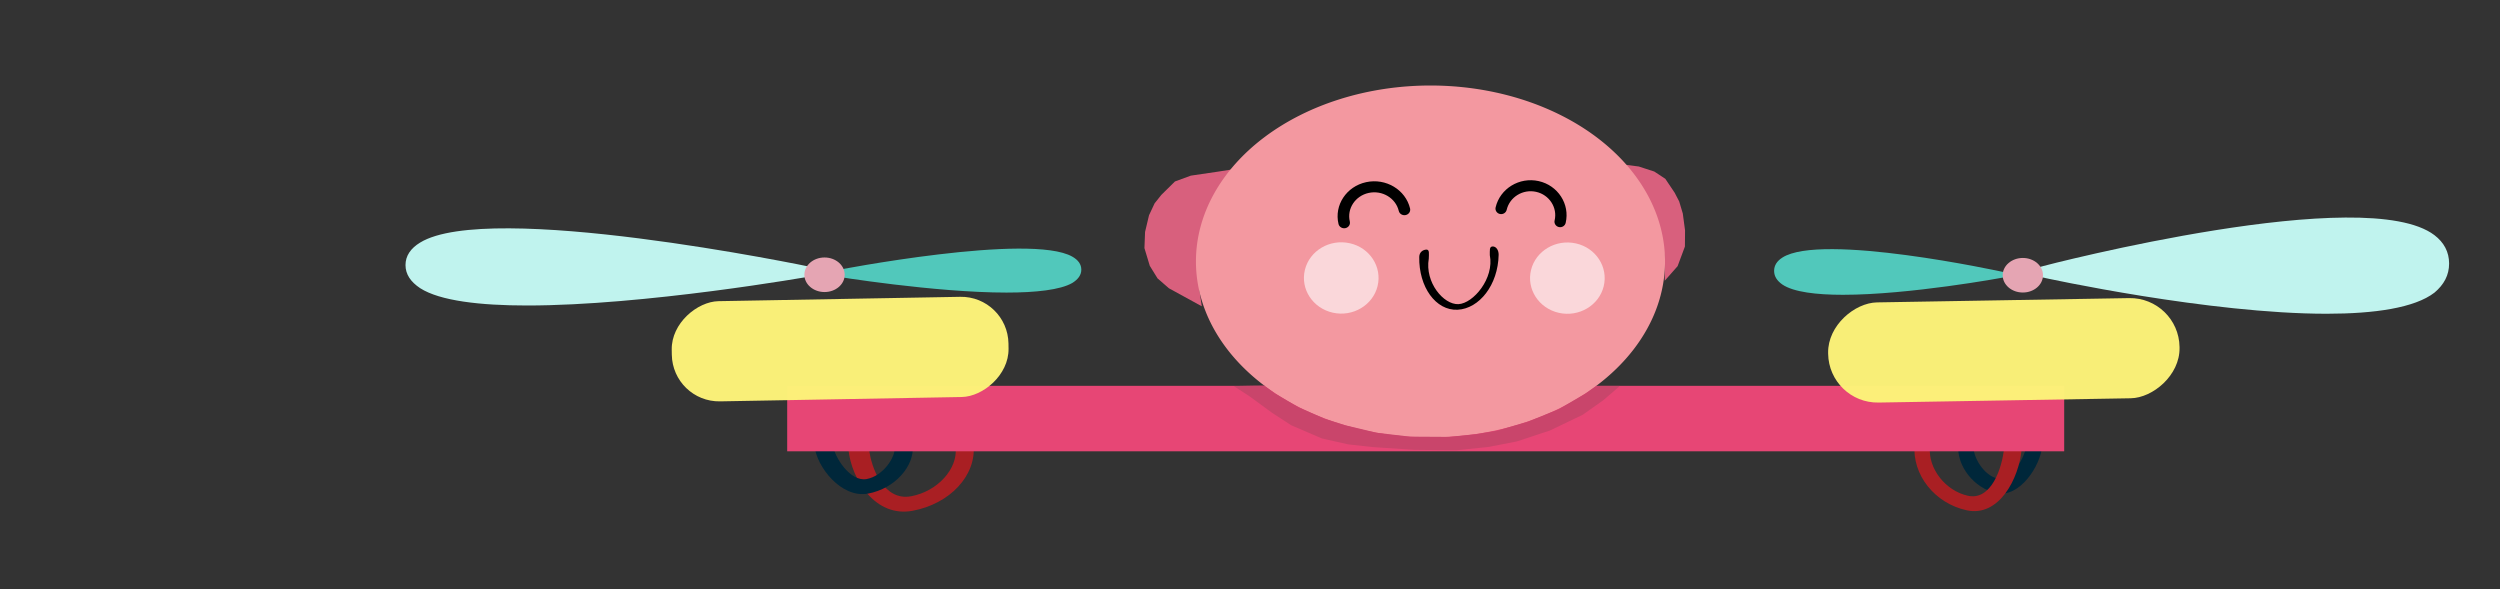 <?xml version="1.0" encoding="UTF-8" standalone="no"?>
<svg
   xmlns:dc="http://purl.org/dc/elements/1.1/"
   xmlns:cc="http://creativecommons.org/ns#"
   xmlns:rdf="http://www.w3.org/1999/02/22-rdf-syntax-ns#"
   xmlns:svg="http://www.w3.org/2000/svg"
   xmlns="http://www.w3.org/2000/svg"
   xmlns:sodipodi="http://sodipodi.sourceforge.net/DTD/sodipodi-0.dtd"
   xmlns:inkscape="http://www.inkscape.org/namespaces/inkscape"
   id="Layer_1"
   viewBox="0 0 248.076 58.483"
   version="1.1"
   sodipodi:docname="robot.drone.svg"
   width="248.076"
   height="58.483"
   inkscape:version="0.92.2 (5c3e80d, 2017-08-06)">
  <rect x="0" y="0" width="248.076" height="58.483" fill="#333333" stroke="none"/>
  <defs
     id="defs15514" />
  <sodipodi:namedview
     pagecolor="#ffffff"
     bordercolor="#666666"
     borderopacity="1"
     objecttolerance="10"
     gridtolerance="10"
     guidetolerance="10"
     inkscape:pageopacity="0"
     inkscape:pageshadow="2"
     inkscape:window-width="1680"
     inkscape:window-height="958"
     id="namedview15512"
     showgrid="false"
     inkscape:snap-global="false"
     fit-margin-top="0"
     fit-margin-left="0"
     fit-margin-right="0"
     fit-margin-bottom="0"
     inkscape:zoom="1.4142136"
     inkscape:cx="-93.557144"
     inkscape:cy="-44.523999"
     inkscape:window-x="0"
     inkscape:window-y="23"
     inkscape:window-maximized="0"
     inkscape:current-layer="Layer_1" />
  <style
     id="style15365">.st0{opacity:.2}.st1{fill:#00273a}.st2{opacity:.15}.st3{fill:#fff}.st4{opacity:.3}.st5{fill:#a91f23}.st6{fill:none;stroke:#00273a;stroke-width:3;stroke-miterlimit:10}.st7{opacity:.6}</style>
  <path
     sodipodi:nodetypes="ccsccsc"
     id="XMLID_407_-2"
     class="st1"
     d="m 202.659,44.214 -1.585,-0.01 c -0.09,1.03 -1.427,3.591 -2.84,3.285 -1.412,-0.306 -2.481,-2.197 -2.391,-3.227 l -1.521,-0.138 c -0.181,2.059 1.504,4.312 3.785,4.806 2.281,0.494 4.371,-2.658 4.551,-4.717 z"
     inkscape:connector-curvature="0"
     style="fill:#00273a;stroke-width:1.068" />
  <g
     id="XMLID_1331_-0"
     transform="matrix(-0.09,1.03,1.086,0.235,122.273,-163.695)">
    <path
       style="fill:#a91f23"
       inkscape:connector-curvature="0"
       d="m 182.216,87.244 0.283,-1.589 c 2,0 5.3,-0.755 5.3,-2.855 0,-2.1 -1.8,-3.8 -3.8,-3.8 v -1.4 c 3,0 5.2,2.3 5.2,5.2 0,2.9 -3.984,4.444 -6.984,4.444 z"
       class="st5"
       id="XMLID_408_-4"
       sodipodi:nodetypes="ccsccsc" />
  </g>
  <g
     transform="matrix(0.105,1.03,-1.269,0.235,175.759,-163.647)"
     id="XMLID_1331_-0-4">
    <path
       sodipodi:nodetypes="ccsccsc"
       id="XMLID_408_-4-2"
       class="st5"
       d="m 182.216,87.244 0.283,-1.589 c 2,0 5.3,-0.755 5.3,-2.855 0,-2.1 -1.8,-3.8 -3.8,-3.8 v -1.4 c 3,0 5.2,2.3 5.2,5.2 0,2.9 -3.984,4.444 -6.984,4.444 z"
       inkscape:connector-curvature="0"
       style="fill:#a91f23" />
  </g>
  <path
     sodipodi:nodetypes="ccsccsc"
     id="XMLID_407_-2-9"
     class="st1"
     d="m 80.826,44.262 1.852,-0.01 c 0.105,1.03 1.668,3.591 3.318,3.285 1.65,-0.306 2.899,-2.197 2.793,-3.227 l 1.777,-0.138 c 0.211,2.059 -1.757,4.312 -4.422,4.806 -2.666,0.494 -5.107,-2.658 -5.318,-4.717 z"
     inkscape:connector-curvature="0"
     style="fill:#00273a;stroke-width:1.154" />
  <rect
     style="opacity:1;fill:#e74675;fill-opacity:1;stroke:none;stroke-width:1.553;stroke-miterlimit:4;stroke-dasharray:none;stroke-opacity:1"
     id="rect16746"
     width="126.717"
     height="6.497"
     x="78.113"
     y="38.286" />
  <g
     id="XMLID_1211_"
     transform="matrix(0.411,0,0,0.339,83.448,9.523)"
     style="fill:#51c8bb;fill-opacity:1">
    <path
       id="XMLID_368_"
       class="st3"
       d="m 281.1,52.4 c 0,0 -55.1,12.2 -55.1,-1.2 0,-13.4 55.1,1.2 55.1,1.2 z"
       inkscape:connector-curvature="0"
       style="fill:#51c8bb;fill-opacity:1" />
    <path
       id="XMLID_369_"
       class="st1"
       d="m 241.9,58.2 c -6.4,0 -11.9,-0.8 -14.6,-3 -1.3,-1.1 -2,-2.4 -2,-4 0,-1.6 0.7,-2.9 2,-3.9 9.4,-7.3 52.2,3.9 54,4.4 l 2.7,0.7 -2.7,0.6 c -1.3,0.3 -23.4,5.2 -39.4,5.2 z m -3,-12 c -5.3,0 -9,0.7 -10.8,2.2 -1,0.7 -1.4,1.7 -1.4,2.8 0,1.2 0.5,2.1 1.5,2.9 3.7,2.9 13.9,3.5 29.7,1.5 8.3,-1 16.2,-2.5 20.2,-3.3 -4.1,-1 -12,-2.8 -20.3,-4.2 -7.6,-1.2 -13.9,-1.9 -18.9,-1.9 z"
       inkscape:connector-curvature="0"
       style="fill:#51c8bb;fill-opacity:1" />
  </g>
  <g
     id="XMLID_1203_"
     transform="matrix(0.727,0,0,0.722,-1.828,-10.887)"
     style="fill:#c0f3ee;fill-opacity:1">
    <path
       id="XMLID_339_"
       class="st3"
       d="m 281,52.4 c 0,0 55.1,12.2 55.1,-1.2 0,-13.4 -55.1,1.2 -55.1,1.2 z"
       inkscape:connector-curvature="0"
       style="fill:#c0f3ee;fill-opacity:1" />
    <path
       id="XMLID_365_"
       class="st1"
       d="m 320.1,58.2 c -16,0 -38,-4.8 -39.3,-5.1 l -2.7,-0.6 2.7,-0.7 c 1.8,-0.5 44.6,-11.6 54,-4.4 1.3,1 2,2.3 2,3.9 0,1.6 -0.7,2.9 -2,4 -2.7,2.1 -8.2,2.9 -14.7,2.9 z M 284,52.3 c 4.1,0.8 11.9,2.3 20.2,3.3 15.7,1.9 26,1.4 29.7,-1.5 1,-0.8 1.5,-1.7 1.5,-2.9 0,-1.1 -0.5,-2.1 -1.4,-2.8 -3.6,-2.8 -13.9,-2.9 -29.7,-0.3 -8.3,1.4 -16.2,3.2 -20.3,4.2 z"
       inkscape:connector-curvature="0"
       style="fill:#c0f3ee;fill-opacity:1" />
  </g>
  <g
     id="XMLID_1211_-5"
     transform="matrix(0.727,0,0,0.573,-123.555,-3.034)"
     style="fill:#c0f3ee;fill-opacity:1">
    <path
       id="XMLID_368_-3"
       class="st3"
       d="m 281.1,52.4 c 0,0 -55.1,12.2 -55.1,-1.2 0,-13.4 55.1,1.2 55.1,1.2 z"
       inkscape:connector-curvature="0"
       style="fill:#c0f3ee;fill-opacity:1" />
    <path
       id="XMLID_369_-5"
       class="st1"
       d="m 241.9,58.2 c -6.4,0 -11.9,-0.8 -14.6,-3 -1.3,-1.1 -2,-2.4 -2,-4 0,-1.6 0.7,-2.9 2,-3.9 9.4,-7.3 52.2,3.9 54,4.4 l 2.7,0.7 -2.7,0.6 c -1.3,0.3 -23.4,5.2 -39.4,5.2 z m -3,-12 c -5.3,0 -9,0.7 -10.8,2.2 -1,0.7 -1.4,1.7 -1.4,2.8 0,1.2 0.5,2.1 1.5,2.9 3.7,2.9 13.9,3.5 29.7,1.5 8.3,-1 16.2,-2.5 20.2,-3.3 -4.1,-1 -12,-2.8 -20.3,-4.2 -7.6,-1.2 -13.9,-1.9 -18.9,-1.9 z"
       inkscape:connector-curvature="0"
       style="fill:#c0f3ee;fill-opacity:1" />
  </g>
  <g
     id="XMLID_1203_-9"
     transform="matrix(0.444,0,0,0.33,-42.24,9.827)"
     style="fill:#51c8bb;fill-opacity:1">
    <path
       id="XMLID_339_-8"
       class="st3"
       d="m 281,52.4 c 0,0 55.1,12.2 55.1,-1.2 0,-13.4 -55.1,1.2 -55.1,1.2 z"
       inkscape:connector-curvature="0"
       style="fill:#51c8bb;fill-opacity:1" />
    <path
       id="XMLID_365_-9"
       class="st1"
       d="m 320.1,58.2 c -16,0 -38,-4.8 -39.3,-5.1 l -2.7,-0.6 2.7,-0.7 c 1.8,-0.5 44.6,-11.6 54,-4.4 1.3,1 2,2.3 2,3.9 0,1.6 -0.7,2.9 -2,4 -2.7,2.1 -8.2,2.9 -14.7,2.9 z M 284,52.3 c 4.1,0.8 11.9,2.3 20.2,3.3 15.7,1.9 26,1.4 29.7,-1.5 1,-0.8 1.5,-1.7 1.5,-2.9 0,-1.1 -0.5,-2.1 -1.4,-2.8 -3.6,-2.8 -13.9,-2.9 -29.7,-0.3 -8.3,1.4 -16.2,3.2 -20.3,4.2 z"
       inkscape:connector-curvature="0"
       style="fill:#51c8bb;fill-opacity:1" />
  </g>
  <path
     style="fill:#d8607d;fill-opacity:1;stroke:none;stroke-width:0.852px;stroke-linecap:butt;stroke-linejoin:miter;stroke-opacity:1"
     d="m 119.254,30.394 -3.261,-1.787 -1.129,-0.982 -0.771,-1.248 -0.53,-1.757 0.062,-1.604 0.393,-1.658 0.556,-1.182 0.67,-0.841 1.349,-1.329 1.577,-0.578 2.665,-0.392 1.455,-0.226 -0.903,1.18 -0.46,1.005 -0.879,2.074 -0.558,2.34 -0.383,2.822 -0.13,2.249 z"
     id="path15810"
     inkscape:connector-curvature="0"
     sodipodi:nodetypes="cccccccccccccccccccc" />
  <path
     style="fill:#d8607d;fill-opacity:1;stroke:none;stroke-width:0.723px;stroke-linecap:butt;stroke-linejoin:miter;stroke-opacity:1"
     d="m 165.193,27.858 1.278,-1.449 0.724,-1.947 0.013,-1.605 -0.224,-1.671 -0.358,-1.201 -0.452,-0.865 -0.924,-1.377 -1.094,-0.721 -1.539,-0.5 -1.388,-0.18 0.299,0.392 0.927,1.267 0.865,1.316 0.649,1.509 0.493,1.28 0.447,1.52 0.277,1.968 z"
     id="path15810-5"
     inkscape:connector-curvature="0"
     sodipodi:nodetypes="ccccccccccccccccccc" />
  <path
     style="opacity:1;fill:#f398a0;fill-opacity:1;stroke:none;stroke-width:1.73;stroke-miterlimit:4;stroke-dasharray:none;stroke-opacity:1"
     d="M 141.947,8.485 A 23.274,17.458 0 0 0 118.674,25.943 23.274,17.458 0 0 0 141.947,43.401 23.274,17.458 0 0 0 165.221,25.943 23.274,17.458 0 0 0 141.947,8.485 Z"
     id="path16721"
     inkscape:connector-curvature="0" />
  <path
     style="opacity:1;fill:#4482a1;fill-opacity:1;stroke:none;stroke-width:0.028;stroke-miterlimit:4;stroke-dasharray:none;stroke-opacity:1"
     d=""
     id="path16556"
     inkscape:connector-curvature="0" />
  <path
     style="opacity:1;fill:#4482a1;fill-opacity:1;stroke:none;stroke-width:0.028;stroke-miterlimit:4;stroke-dasharray:none;stroke-opacity:1"
     d=""
     id="path16558"
     inkscape:connector-curvature="0" />
  <path
     style="opacity:1;fill:#4482a1;fill-opacity:1;stroke:none;stroke-width:0.028;stroke-miterlimit:4;stroke-dasharray:none;stroke-opacity:1"
     d=""
     id="path16560"
     inkscape:connector-curvature="0" />
  <path
     style="opacity:1;fill:#4482a1;fill-opacity:1;stroke:none;stroke-width:0.055;stroke-miterlimit:4;stroke-dasharray:none;stroke-opacity:1"
     d=""
     id="path16572"
     inkscape:connector-curvature="0" />
  <rect
     style="opacity:0.99;fill:#fcf279;fill-opacity:0.992;stroke:#d8f1e9;stroke-width:0;stroke-linecap:round;stroke-linejoin:round;stroke-miterlimit:4;stroke-dasharray:none;stroke-dashoffset:0;stroke-opacity:1"
     id="rect3951-7"
     width="9.942"
     height="33.415"
     x="31.16"
     y="-99.533"
     ry="4.716"
     transform="matrix(0.015,1,-1,0.018,0,0)" />
  <rect
     style="opacity:0.99;fill:#fdf379;fill-opacity:0.984;stroke:#d8f1e9;stroke-width:0;stroke-linecap:round;stroke-linejoin:round;stroke-miterlimit:4;stroke-dasharray:none;stroke-dashoffset:0;stroke-opacity:1"
     id="rect3951-7-4"
     width="9.939"
     height="34.869"
     x="33.165"
     y="-215.704"
     ry="4.921"
     transform="matrix(0.015,1,-1,0.017,0,0)" />
  <path
     style="fill:#ffffff;fill-opacity:0.608;stroke-width:1.043"
     d="m 133.942,24.137 c -1.991,-0.447 -3.992,0.733 -4.456,2.639 -0.466,1.9 0.775,3.805 2.769,4.251 1.983,0.444 3.976,-0.738 4.442,-2.636 0.466,-1.907 -0.772,-3.813 -2.755,-4.254 z"
     id="path193-0-8"
     inkscape:connector-curvature="0" />
  <path
     inkscape:connector-curvature="0"
     id="path2751-1-4"
     d="m 154.264,21.876 c -0.069,0.295 0.121,0.588 0.424,0.655 0.303,0.067 0.605,-0.117 0.674,-0.412 0.437,-1.863 -0.767,-3.725 -2.684,-4.15 -1.917,-0.425 -3.831,0.746 -4.268,2.609 -0.069,0.295 0.121,0.588 0.424,0.655 0.303,0.067 0.605,-0.117 0.674,-0.412 0.299,-1.275 1.609,-2.076 2.921,-1.785 1.312,0.291 2.135,1.564 1.836,2.839 z"
     style="fill:#000000;fill-opacity:1;stroke-width:0.061" />
  <path
     inkscape:connector-curvature="0"
     id="path2751-1-8-0"
     d="m 141.778,25.672 c 0.009,-0.473 0.098,-0.921 -0.243,-0.904 -0.34,0.016 -0.693,0.251 -0.702,0.724 -0.057,2.993 1.648,5.345 3.801,5.243 2.153,-0.102 4.02,-2.458 4.077,-5.451 0.009,-0.473 -0.26,-0.844 -0.6,-0.828 -0.34,0.016 -0.267,0.392 -0.276,0.865 0.457,2.295 -1.639,4.789 -3.112,4.859 -1.473,0.07 -3.345,-2.162 -2.946,-4.508 z"
     style="fill:#000000;fill-opacity:1;stroke-width:0.079"
     sodipodi:nodetypes="cccsccccc" />
  <path
     style="fill:#ffffff;fill-opacity:0.608;stroke-width:1.043"
     d="m 156.381,24.155 c -1.991,-0.446 -3.992,0.733 -4.456,2.639 -0.466,1.9 0.775,3.805 2.769,4.251 1.983,0.444 3.976,-0.738 4.442,-2.636 0.466,-1.907 -0.772,-3.813 -2.755,-4.254 z"
     id="path193-0-9-8"
     inkscape:connector-curvature="0" />
  <path
     inkscape:connector-curvature="0"
     id="path2751-1-0-9"
     d="m 133.942,21.983 c 0.071,0.295 -0.123,0.588 -0.433,0.655 -0.31,0.067 -0.618,-0.117 -0.688,-0.412 -0.446,-1.863 0.783,-3.725 2.741,-4.15 1.957,-0.425 3.913,0.746 4.359,2.609 0.071,0.295 -0.123,0.588 -0.433,0.655 -0.309,0.067 -0.618,-0.117 -0.688,-0.412 -0.305,-1.275 -1.643,-2.076 -2.982,-1.785 -1.339,0.291 -2.18,1.564 -1.875,2.839 z"
     style="fill:#000000;fill-opacity:1;stroke-width:0.061" />
  <path
     style="fill:#c9456b;fill-opacity:1;stroke:none;stroke-width:0.725px;stroke-linecap:butt;stroke-linejoin:miter;stroke-opacity:1"
     d="m 124.503,38.27 -2.077,0.042 1.547,1.002 2.25,1.647 1.909,1.241 3.046,1.308 2.614,0.587 2.455,0.271 4.091,0.271 4.159,0.045 3.178,-0.329 2.845,-0.551 3.273,-1.083 3.25,-1.557 2.046,-1.444 1.523,-1.308 0.105,-0.113 -2.332,3.6e-5 -1.046,0.744 -2.659,1.557 -3.068,1.241 -3.091,0.902 -2.046,0.338 -2.705,0.271 -3.864,-0.023 -3.296,-0.384 -3.114,-0.744 -2,-0.632 -2.636,-1.151 -2.341,-1.376 -1.076,-0.78 z"
     id="path16773"
     inkscape:connector-curvature="0"
     sodipodi:nodetypes="cccccccccccccccccccccccccccccccc" />
  <ellipse
     style="opacity:1;fill:#e5a5b3;fill-opacity:1;stroke:none;stroke-width:1.811;stroke-miterlimit:4;stroke-dasharray:none;stroke-opacity:1"
     id="path16777"
     cx="81.819"
     cy="27.265"
     rx="2"
     ry="1.715" />
  <ellipse
     style="opacity:1;fill:#e5a5b3;fill-opacity:1;stroke:none;stroke-width:1.811;stroke-miterlimit:4;stroke-dasharray:none;stroke-opacity:1"
     id="path16777-8"
     cx="200.727"
     cy="27.312"
     rx="2"
     ry="1.715" />
</svg>

